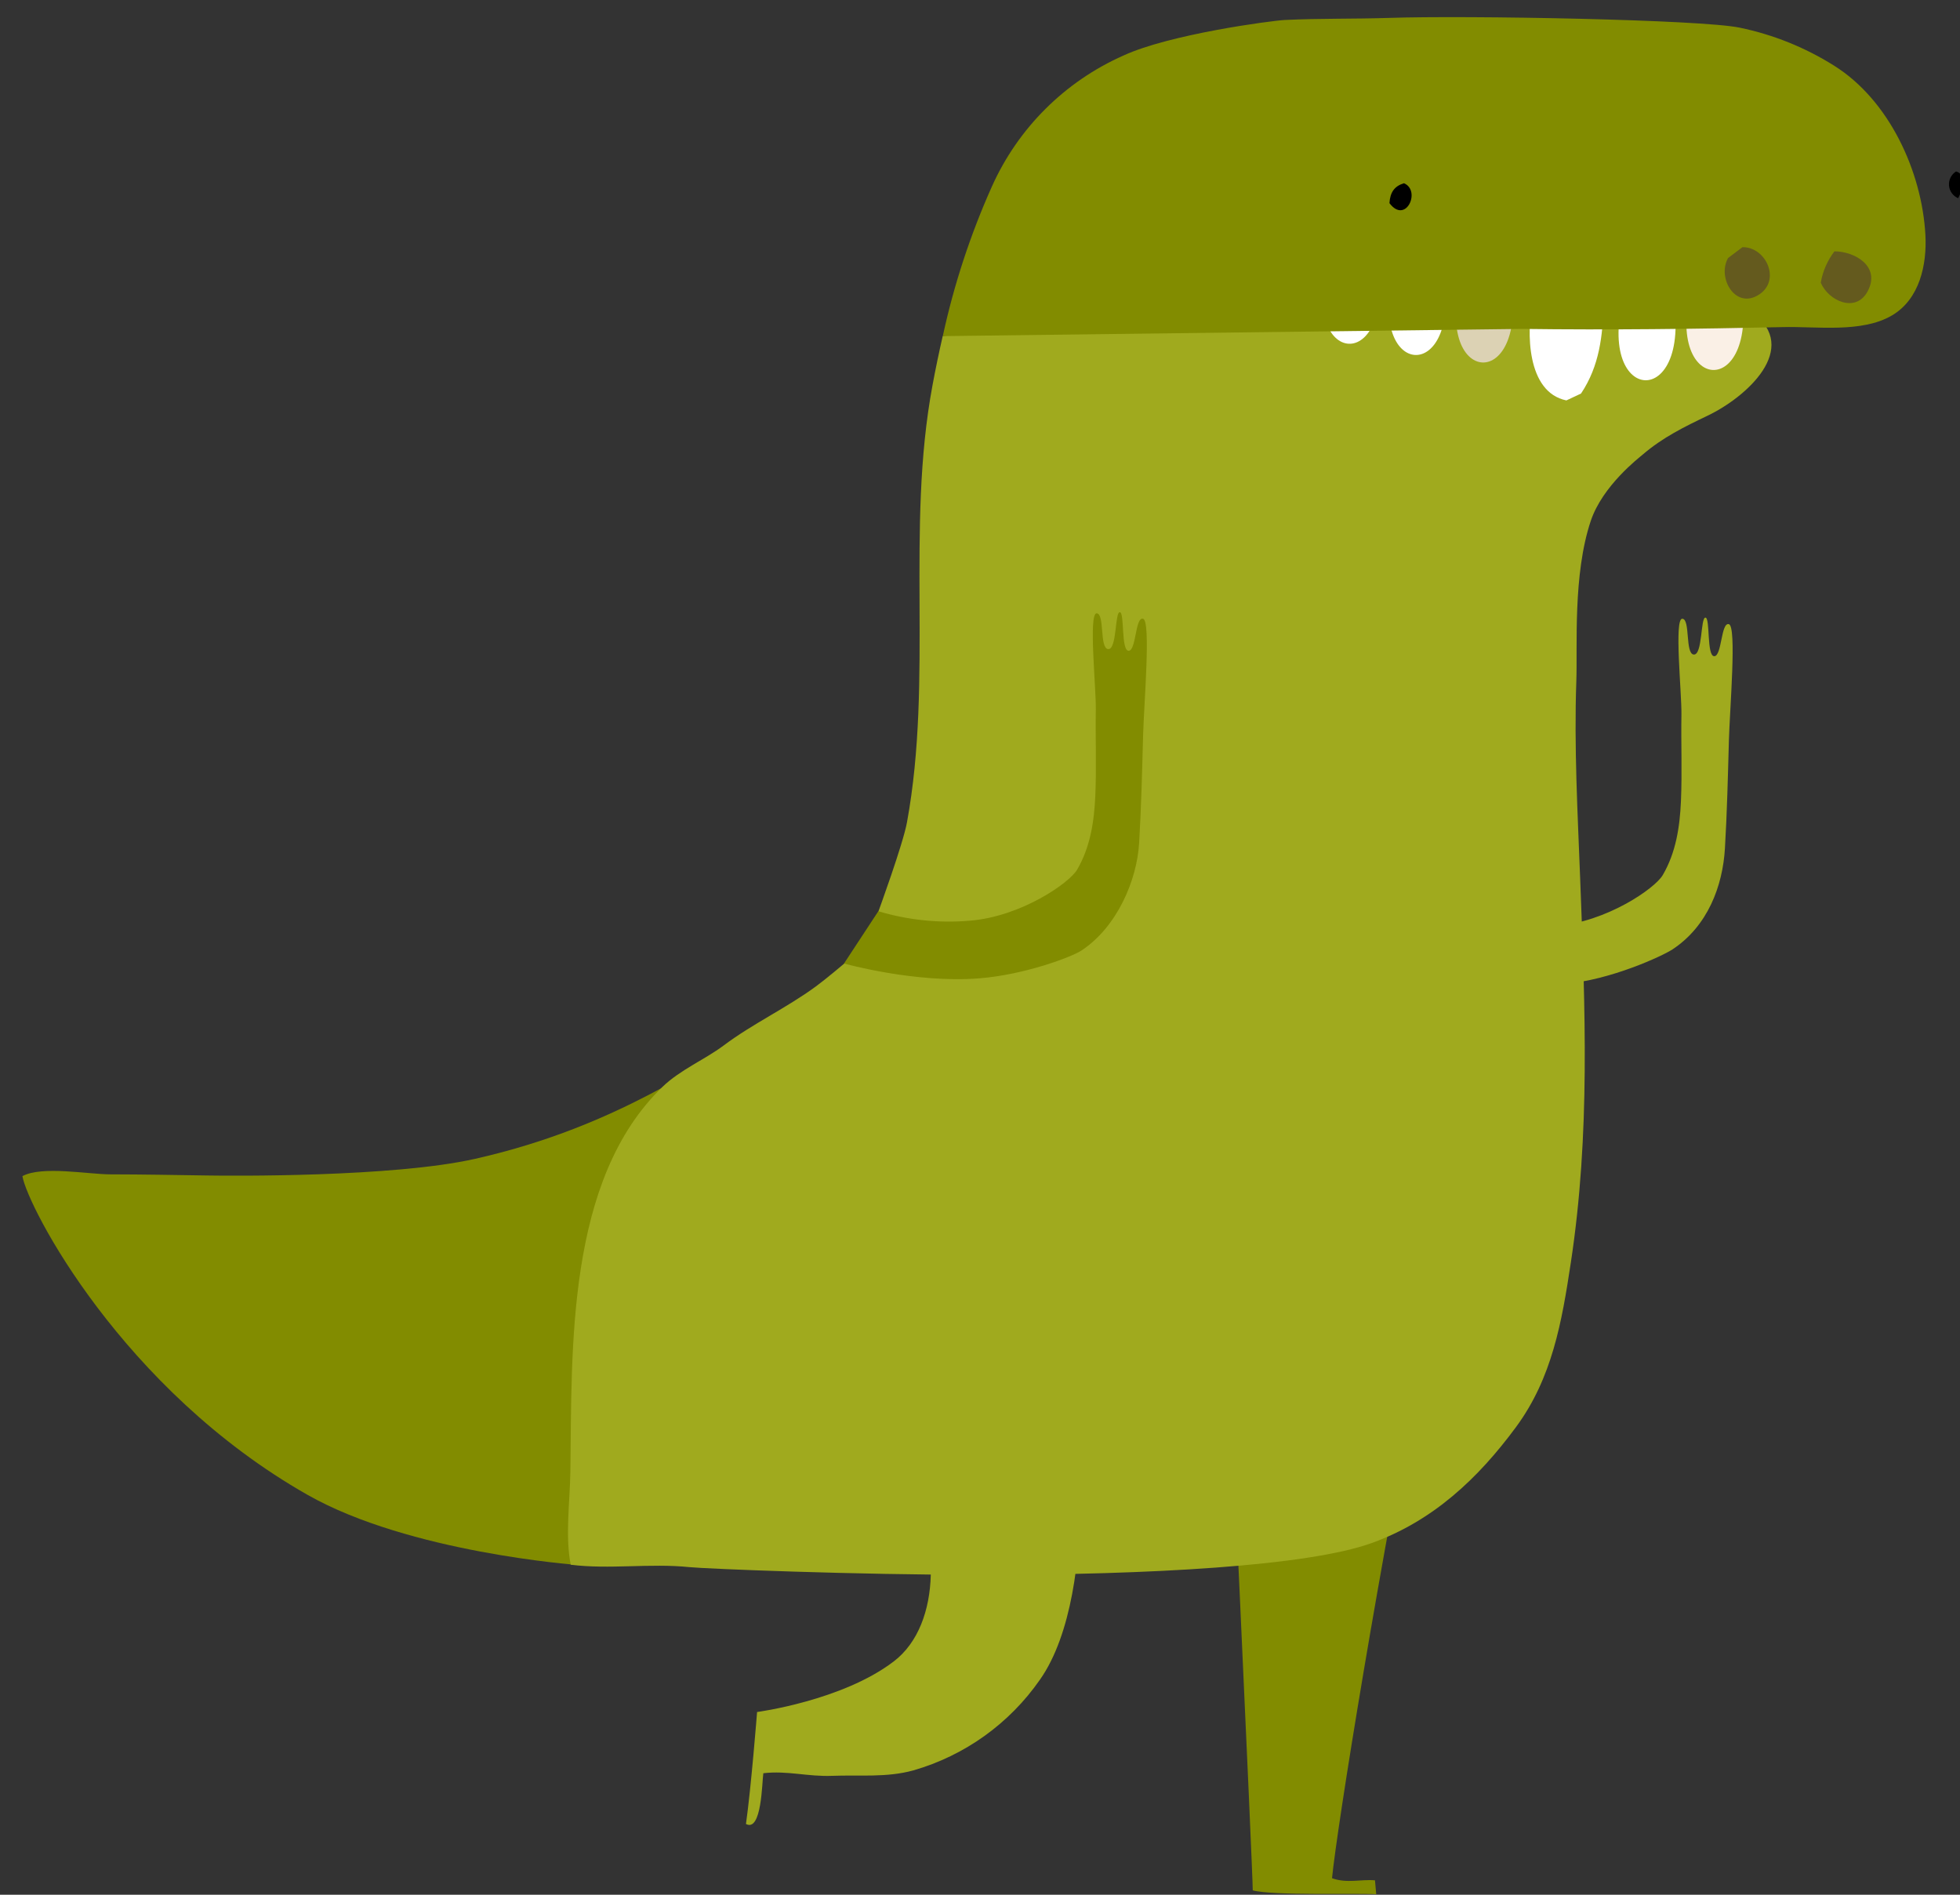 <svg version="1.1" width="150" height="145" viewBox="-1 -1 150 145" xmlns="http://www.w3.org/2000/svg" xmlns:xlink="http://www.w3.org/1999/xlink">
  <rect x="-1" y="-1" width="150" height="145" fill="#333333" stroke="none"/>
  <!-- Exported by Scratch - http://scratch.mit.edu/ -->
  <g id="ID0.16783336643129587" transform="matrix(1, 0, 0, 1, 0.5, -0.25)">
    <g id="Page-1">
      <g id="dinosaur4-b-[animals,dinosaur,tyrannosaurus,t-rex,trex,alex-eben-meyer]">
        <path id="Shape" fill="#A0AA1E" stroke="none" stroke-width="1" d="M 69.066 111.681 L 55.611 113.590 C 55.544 117.848 56.233 123.844 58.657 127.284 C 60.993 130.649 64.419 133.105 68.356 134.235 C 70.382 134.796 72.478 134.572 74.545 134.650 C 76.446 134.725 78.006 134.235 79.832 134.451 C 79.936 135.169 79.957 138.979 81.161 138.335 C 80.766 135.563 80.310 129.766 80.310 129.766 C 80.310 129.766 73.789 128.903 69.855 125.898 C 66.078 123.031 66.327 115.860 69.066 111.681 Z " transform="matrix(-1, 0, 0, 1, 136.75, 0.5)"/>
        <path id="Shape" fill="#828C00" stroke="none" stroke-width="1" d="M 107.782 100.041 L 92.426 100.157 C 96.140 118.312 99.390 138.705 99.759 142.485 C 98.618 142.900 97.526 142.552 96.472 142.647 C 96.439 143.025 96.410 143.324 96.377 143.714 C 97.879 143.618 104.304 143.834 105.827 143.415 C 105.815 142.141 107.782 100.041 107.782 100.041 Z " transform="matrix(-1, 0, 0, 1, 200.2, 0.5)"/>
        <path id="Shape" fill="#828C00" stroke="none" stroke-width="1" d="M 32.358 113.150 C 24.576 117.570 11.763 118.507 11.763 118.507 C 11.763 118.507 -1.991 79.739 0.528 79.702 C 2.155 79.677 8.123 84.860 19.541 87.433 C 25.837 88.853 38.293 88.736 40.019 88.707 C 42.510 88.670 45 88.624 47.465 88.620 C 49.125 88.620 52.699 87.948 54.185 88.757 C 53.791 91.102 46.552 105.095 32.358 113.150 Z " transform="matrix(-1, 0, 0, 1, 54.4, 0.5)"/>
        <path id="Shape" fill="#A0AA1E" stroke="none" stroke-width="1" d="M 133.899 111.382 C 133.770 101.979 134.235 89.043 126.843 81.918 C 125.486 80.611 123.618 79.843 122.170 78.760 C 119.962 77.100 117.355 75.888 115.114 74.241 C 114.388 73.714 112.952 72.498 112.952 72.498 L 110.212 71.041 L 110.324 68.498 C 110.324 68.498 108.444 63.364 108.137 61.675 C 106.120 50.649 108.245 39.266 106.182 28.219 C 105.958 27.007 105.684 25.696 105.402 24.463 L 74.851 20.608 L 43.420 22.683 C 39.763 25.405 43.864 29.132 46.881 30.568 C 48.658 31.419 50.305 32.228 51.820 33.527 C 52.148 33.809 54.896 35.913 55.805 38.606 C 57.187 42.719 56.817 48.221 56.913 50.890 C 57.091 55.915 56.809 60.990 56.618 66.012 C 56.240 75.951 55.834 85.516 57.336 95.393 C 58.021 99.912 58.760 104.203 61.528 107.959 C 64.433 111.897 67.882 115.146 72.581 116.839 C 77.482 118.603 89.597 119.267 102.322 119.271 C 112.147 119.271 123.548 118.806 124.801 118.678 C 127.789 118.370 130.919 118.868 133.874 118.495 C 134.306 116.296 133.932 113.631 133.899 111.382 Z " transform="matrix(-1, 0, 0, 1, 176.05, 0.5)"/>
        <path id="Shape" fill="#A0AA1E" stroke="none" stroke-width="1" d="M 109.658 48.968 C 110.251 48.968 109.957 46.014 110.334 46.014 C 110.712 46.014 110.546 48.885 111.223 48.840 C 111.899 48.794 111.476 46.101 112.107 46.101 C 112.738 46.101 112.144 51.782 112.169 53.417 C 112.206 55.629 112.111 57.849 112.206 60.057 C 112.293 62.032 112.588 63.991 113.601 65.721 C 114.190 66.730 117.872 69.303 121.798 69.622 C 125.791 69.950 130.036 68.020 131.099 68.211 C 131.035 69.564 131.051 70.919 131.145 72.270 L 130.817 72.838 C 129.489 72.921 125.969 74.432 121.051 74.033 C 117.631 73.760 113.617 71.913 112.837 71.394 C 110.160 69.618 109.010 66.564 108.840 63.671 C 108.678 60.936 108.612 58.181 108.537 55.438 C 108.471 52.998 107.927 46.686 108.537 46.516 C 109.147 46.346 109.069 48.968 109.658 48.968 Z " transform="matrix(-1, 0, 0, 1, 239.35, 0.5)"/>
        <path id="Shape" fill="#828C00" stroke="none" stroke-width="1" d="M 64.526 48.553 C 65.120 48.553 64.825 45.599 65.203 45.599 C 65.581 45.599 65.415 48.470 66.091 48.425 C 66.768 48.379 66.344 45.686 66.975 45.686 C 67.606 45.686 67.013 51.367 67.037 53.002 C 67.075 55.214 66.979 57.434 67.075 59.642 C 67.162 61.617 67.457 63.576 68.469 65.306 C 69.059 66.315 72.740 68.888 76.666 69.207 C 79.029 69.411 81.409 69.166 83.681 68.485 L 86.308 72.486 C 86.308 72.486 80.838 74.017 75.932 73.618 C 72.512 73.345 68.876 71.992 68.108 71.473 C 65.431 69.693 63.891 66.149 63.721 63.256 C 63.559 60.521 63.493 57.766 63.418 55.023 C 63.352 52.583 62.808 46.271 63.418 46.101 C 64.028 45.931 63.937 48.553 64.526 48.553 Z " transform="matrix(-1, 0, 0, 1, 149.4, 0.5)"/>
        <g id="Group">
          <g id="Group-2">
            <path id="Shape" fill="#FFFFFF" stroke="none" stroke-width="1" d="M 51.001 21.799 C 51.482 24.136 51.474 28.763 48.424 29.393 L 47.303 28.866 C 45.884 26.742 45.643 24.443 45.568 21.965 C 47.403 21.708 49.129 21.932 51.001 21.799 Z " transform="matrix(-1, 0, 0, 1, 166.8, 0.5)"/>
            <path id="Shape" fill="#FFFFFF" stroke="none" stroke-width="1" d="M 52.707 20.919 L 56.234 20.919 C 58.916 29.879 50.806 30.439 52.707 20.919 Z " transform="matrix(-1, 0, 0, 1, 179.15, 0.5)"/>
            <path id="Shape" fill="#DCD2B4" stroke="none" stroke-width="1" d="M 40.248 19.558 L 43.776 19.558 C 46.457 28.522 38.347 29.078 40.248 19.558 Z " transform="matrix(-1, 0, 0, 1, 154.25, 0.5)"/>
            <path id="Shape" fill="#FFFFFF" stroke="none" stroke-width="1" d="M 35.088 18.986 L 38.620 18.986 C 41.301 27.945 33.191 28.505 35.088 18.986 Z " transform="matrix(-1, 0, 0, 1, 143.95, 0.5)"/>
            <path id="Shape" fill="#FFFFFF" stroke="none" stroke-width="1" d="M 30.011 18.127 L 33.543 18.127 C 36.236 27.086 28.130 27.646 30.011 18.127 Z " transform="matrix(-1, 0, 0, 1, 133.8, 0.5)"/>
            <path id="Shape" fill="#FAF0E6" stroke="none" stroke-width="1" d="M 57.861 20.131 L 61.393 20.131 C 64.074 29.095 55.964 29.651 57.861 20.131 Z " transform="matrix(-1, 0, 0, 1, 189.5, 0.5)"/>
            <path id="Shape" fill="#828C00" stroke="none" stroke-width="1" d="M 49.709 0.278 C 47.057 0.149 44.397 0.207 41.740 0.120 C 35.780 -0.079 17.888 0.245 14.908 0.867 C 12.347 1.396 9.903 2.380 7.690 3.772 C 3.473 6.407 0.958 11.881 0.697 16.741 C 0.576 19.010 1.141 21.637 3.245 22.882 C 5.578 24.260 9.056 23.712 11.625 23.783 C 18.265 23.924 24.906 24.011 31.547 23.920 L 75.898 24.472 C 75.044 20.531 73.782 16.690 72.134 13.010 C 70.131 8.546 66.547 4.981 62.073 3 C 58.541 1.369 50.763 0.332 49.709 0.278 Z " transform="matrix(-1, 0, 0, 1, 146.55, 0.5)"/>
            <path id="Shape" fill="#645A1E" stroke="none" stroke-width="1" d="M 71.756 20.384 C 71.163 21.783 69.071 22.729 68.171 21.048 C 67.145 19.143 69.146 17.985 70.711 17.985 C 71.248 18.688 71.607 19.512 71.756 20.384 Z " transform="matrix(-1, 0, 0, 1, 209.6, 0.5)"/>
            <path id="Shape" fill="#645A1E" stroke="none" stroke-width="1" d="M 62.600 17.666 L 63.700 18.496 C 64.563 20.027 63.123 22.467 61.330 21.293 C 59.628 20.193 60.799 17.637 62.600 17.666 Z " transform="matrix(-1, 0, 0, 1, 194.45, 0.5)"/>
            <path id="Shape" fill="#000000" stroke="none" stroke-width="1" d="M 78.041 13.919 C 77.747 13.416 77.377 12.055 78.203 11.873 C 78.569 12.102 78.776 12.515 78.742 12.945 C 78.708 13.374 78.438 13.750 78.041 13.919 Z " transform="matrix(-1, 0, 0, 1, 226.4, 0.5)"/>
            <path id="Shape" fill="#000000" stroke="none" stroke-width="1" d="M 36.564 14.296 C 35.319 15.956 34.120 13.333 35.452 12.773 C 36.170 12.989 36.514 13.450 36.564 14.296 Z " transform="matrix(-1, 0, 0, 1, 141.4, 0.5)"/>
          </g>
        </g>
      </g>
    </g>
  </g>
</svg>